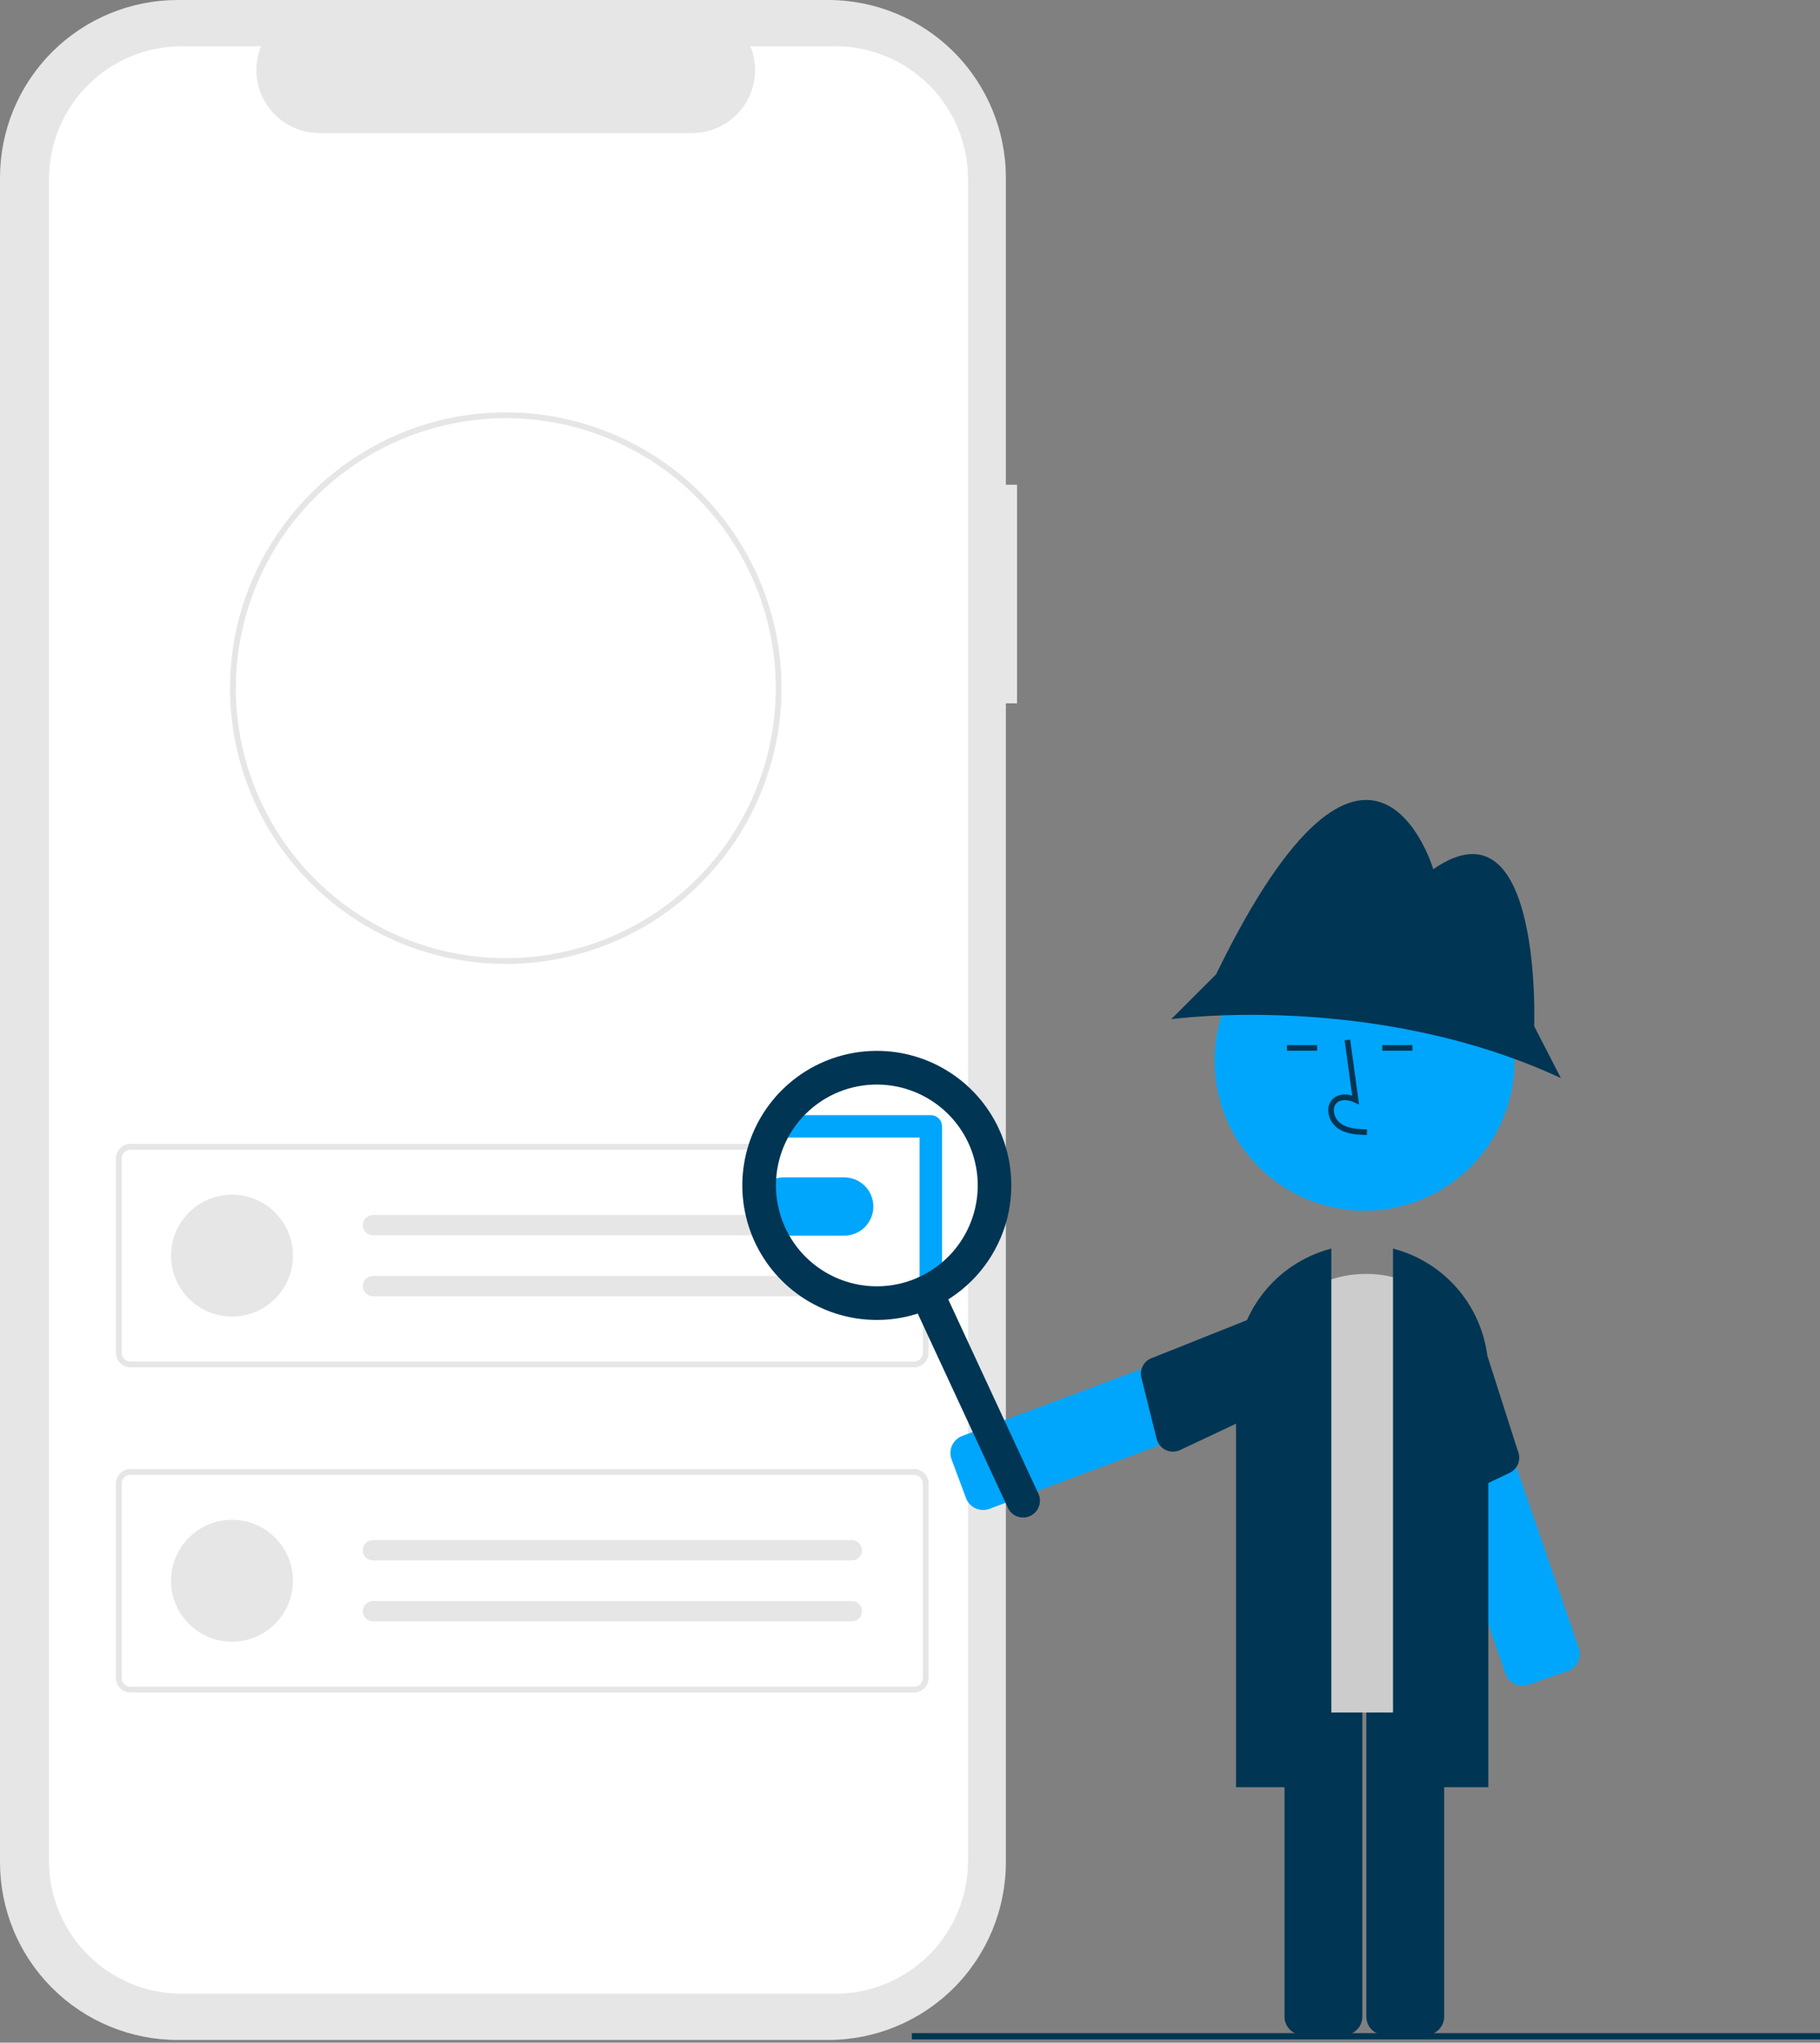 <svg width="360" height="404" viewBox="0 0 360 404" fill="none" xmlns="http://www.w3.org/2000/svg">
<rect x="0" y="0" width="360" height="404" fill="#808080" stroke="none"/>
<g clip-path="url(#clip0)">
<path d="M201.177 95.878H198.961V35.148C198.961 25.827 195.257 16.886 188.666 10.295C182.074 3.703 173.134 1.17625e-05 163.812 1.11933e-10H35.149C30.533 -1.16482e-05 25.962 0.909 21.698 2.675C17.433 4.442 13.559 7.031 10.295 10.295C7.031 13.559 4.442 17.433 2.676 21.698C0.909 25.962 -2.03253e-05 30.533 -3.05176e-05 35.148V368.315C-3.48857e-05 372.93 0.909 377.501 2.675 381.765C4.442 386.03 7.031 389.905 10.295 393.168C13.559 396.432 17.433 399.021 21.698 400.788C25.962 402.554 30.533 403.463 35.148 403.463H163.812C173.134 403.463 182.074 399.76 188.666 393.168C195.257 386.577 198.96 377.637 198.96 368.315V139.106H201.177V95.878Z" fill="#E6E6E6"/>
<path d="M165.23 9.145H148.435C149.208 11.038 149.503 13.093 149.294 15.127C149.085 17.161 148.379 19.113 147.239 20.81C146.098 22.508 144.557 23.898 142.753 24.86C140.948 25.822 138.934 26.325 136.889 26.325H63.18C61.135 26.325 59.121 25.822 57.316 24.86C55.511 23.898 53.971 22.508 52.83 20.81C51.69 19.113 50.984 17.161 50.775 15.127C50.566 13.092 50.861 11.038 51.633 9.145H35.947C28.986 9.145 22.309 11.91 17.387 16.832C12.464 21.755 9.699 28.431 9.699 35.393V368.07C9.699 375.032 12.464 381.708 17.387 386.631C22.309 391.553 28.986 394.319 35.947 394.319H165.23C168.677 394.319 172.09 393.64 175.275 392.321C178.46 391.002 181.353 389.068 183.791 386.631C186.228 384.194 188.162 381.3 189.481 378.115C190.8 374.931 191.479 371.517 191.479 368.07V368.07V35.393C191.479 31.946 190.8 28.533 189.481 25.348C188.162 22.164 186.228 19.27 183.791 16.833C181.353 14.395 178.46 12.462 175.275 11.143C172.09 9.823 168.677 9.145 165.23 9.145V9.145Z" fill="white"/>
<path d="M180.811 270.435H25.797C25.035 270.435 24.306 270.132 23.768 269.594C23.23 269.056 22.927 268.326 22.926 267.565V229.113C22.927 228.352 23.23 227.622 23.768 227.084C24.306 226.546 25.035 226.243 25.797 226.242H180.811C181.572 226.243 182.301 226.546 182.84 227.084C183.378 227.622 183.68 228.352 183.681 229.113V267.565C183.68 268.326 183.377 269.056 182.839 269.594C182.301 270.132 181.572 270.435 180.811 270.435V270.435ZM25.797 227.39C25.34 227.391 24.902 227.572 24.579 227.895C24.256 228.218 24.075 228.656 24.074 229.113V267.565C24.075 268.022 24.256 268.46 24.579 268.783C24.902 269.106 25.34 269.287 25.797 269.288H180.811C181.267 269.287 181.705 269.106 182.028 268.783C182.351 268.46 182.533 268.022 182.533 267.565V229.113C182.533 228.656 182.351 228.218 182.028 227.895C181.705 227.572 181.267 227.391 180.811 227.39H25.797Z" fill="#E6E6E6"/>
<path d="M45.89 260.395C52.549 260.395 57.947 254.997 57.947 248.338C57.947 241.68 52.549 236.282 45.89 236.282C39.232 236.282 33.834 241.68 33.834 248.338C33.834 254.997 39.232 260.395 45.89 260.395Z" fill="#E6E6E6"/>
<path d="M73.736 240.301C73.209 240.31 72.706 240.525 72.336 240.901C71.967 241.277 71.759 241.783 71.759 242.31C71.759 242.838 71.967 243.344 72.336 243.72C72.706 244.095 73.209 244.311 73.736 244.32H168.466C168.999 244.33 169.514 244.128 169.899 243.759C170.283 243.389 170.504 242.882 170.514 242.349C170.525 241.816 170.323 241.301 169.953 240.917C169.584 240.533 169.077 240.312 168.544 240.301L168.532 240.301C168.51 240.301 168.488 240.301 168.466 240.301H73.736Z" fill="#E6E6E6"/>
<path d="M73.736 252.358C73.209 252.366 72.706 252.582 72.336 252.958C71.967 253.334 71.759 253.84 71.759 254.367C71.759 254.894 71.967 255.4 72.336 255.776C72.706 256.152 73.209 256.368 73.736 256.376H168.466C168.998 256.384 169.512 256.18 169.894 255.809C170.276 255.439 170.495 254.932 170.504 254.4C170.512 253.868 170.31 253.354 169.94 252.971C169.571 252.588 169.064 252.368 168.532 252.358C168.51 252.357 168.488 252.357 168.466 252.358H73.736Z" fill="#E6E6E6"/>
<path d="M180.811 334.738H25.797C25.035 334.737 24.306 334.434 23.768 333.896C23.23 333.358 22.927 332.628 22.926 331.867V293.415C22.927 292.654 23.23 291.924 23.768 291.386C24.306 290.848 25.035 290.545 25.797 290.544H180.811C181.572 290.545 182.301 290.848 182.84 291.386C183.378 291.924 183.68 292.654 183.681 293.415V331.868C183.68 332.629 183.377 333.358 182.839 333.896C182.301 334.434 181.572 334.737 180.811 334.738V334.738ZM25.797 291.693C25.34 291.693 24.902 291.875 24.579 292.198C24.256 292.52 24.075 292.958 24.074 293.415V331.868C24.075 332.324 24.256 332.762 24.579 333.085C24.902 333.408 25.34 333.59 25.797 333.59H180.811C181.267 333.59 181.705 333.408 182.028 333.085C182.351 332.762 182.533 332.324 182.533 331.868V293.415C182.533 292.958 182.351 292.52 182.028 292.198C181.705 291.875 181.267 291.693 180.811 291.693H25.797Z" fill="#E6E6E6"/>
<path d="M45.89 324.697C52.549 324.697 57.947 319.299 57.947 312.641C57.947 305.982 52.549 300.584 45.89 300.584C39.232 300.584 33.834 305.982 33.834 312.641C33.834 319.299 39.232 324.697 45.89 324.697Z" fill="#E6E6E6"/>
<path d="M73.736 304.603C73.209 304.612 72.706 304.828 72.336 305.203C71.967 305.579 71.759 306.085 71.759 306.613C71.759 307.14 71.967 307.646 72.336 308.022C72.706 308.398 73.209 308.613 73.736 308.622H168.466C168.998 308.629 169.512 308.425 169.894 308.055C170.276 307.684 170.495 307.178 170.504 306.646C170.512 306.114 170.31 305.6 169.94 305.217C169.571 304.834 169.064 304.613 168.532 304.603C168.51 304.603 168.488 304.603 168.466 304.603H73.736Z" fill="#E6E6E6"/>
<path d="M73.736 316.66C73.209 316.669 72.706 316.884 72.336 317.26C71.967 317.636 71.759 318.142 71.759 318.669C71.759 319.196 71.967 319.703 72.336 320.078C72.706 320.454 73.209 320.67 73.736 320.679H168.466C168.998 320.686 169.512 320.482 169.894 320.112C170.276 319.741 170.495 319.234 170.504 318.702C170.512 318.17 170.31 317.656 169.94 317.274C169.571 316.891 169.064 316.67 168.532 316.66C168.51 316.66 168.488 316.66 168.466 316.66H73.736Z" fill="#E6E6E6"/>
<path d="M100.041 190.641C85.582 190.647 71.713 184.909 61.484 174.689C51.255 164.469 45.506 150.604 45.5 136.145V136.099C45.5 135.985 45.5 135.865 45.506 135.751C45.672 105.882 70.138 81.557 100.041 81.557C114.507 81.555 128.38 87.3 138.61 97.528C148.84 107.755 154.588 121.627 154.589 136.093C154.591 150.558 148.846 164.432 138.619 174.661C128.391 184.891 114.519 190.639 100.054 190.641H100.041V190.641ZM100.041 82.704C85.945 82.736 72.43 88.329 62.434 98.268C52.438 108.207 46.767 121.689 46.655 135.785C46.649 135.907 46.649 136.007 46.649 136.098C46.648 146.659 49.778 156.984 55.645 165.767C61.511 174.549 69.85 181.394 79.608 185.437C89.365 189.48 100.102 190.539 110.46 188.48C120.819 186.421 130.335 181.336 137.804 173.869C145.273 166.402 150.36 156.887 152.422 146.529C154.484 136.171 153.428 125.433 149.387 115.675C145.347 105.917 138.503 97.576 129.722 91.707C120.941 85.839 110.617 82.706 100.056 82.704H100.041V82.704Z" fill="#E6E6E6"/>
<path d="M174.692 256.588C186.939 256.588 196.867 246.66 196.867 234.413C196.867 222.166 186.939 212.238 174.692 212.238C162.445 212.238 152.517 222.166 152.517 234.413C152.517 246.66 162.445 256.588 174.692 256.588Z" fill="white"/>
<path d="M166.99 244.39C166.952 244.39 166.914 244.39 166.876 244.389H154.957C153.445 244.365 152.002 243.748 150.941 242.67C149.88 241.592 149.285 240.14 149.284 238.628C149.283 237.115 149.877 235.663 150.938 234.584C151.998 233.506 153.44 232.887 154.952 232.862H166.881C166.94 232.861 167.004 232.861 167.067 232.862C168.588 232.883 170.04 233.505 171.104 234.592C172.169 235.679 172.761 237.142 172.751 238.664C172.741 240.186 172.13 241.641 171.051 242.714C169.971 243.787 168.512 244.389 166.99 244.39V244.39Z" fill="#00A6FB"/>
<path d="M360 402.114H180.364V403.356H360V402.114Z" fill="#003554"/>
<path d="M191.432 296.997C191.291 296.777 191.174 296.543 191.083 296.299L188.22 288.633C187.887 287.738 187.922 286.747 188.319 285.878C188.716 285.009 189.441 284.332 190.335 283.997L254.223 260.141C255.118 259.808 256.109 259.843 256.978 260.24C257.848 260.636 258.524 261.361 258.859 262.256L261.721 269.922C261.887 270.365 261.963 270.837 261.947 271.31C261.93 271.782 261.82 272.247 261.624 272.678C261.427 273.109 261.148 273.496 260.802 273.819C260.456 274.141 260.049 274.392 259.606 274.558L195.719 298.414C194.95 298.701 194.106 298.717 193.326 298.459C192.547 298.201 191.878 297.685 191.432 296.997V296.997Z" fill="#00A6FB"/>
<path d="M254.019 258.161L228.04 268.52C227.221 268.767 226.529 269.319 226.106 270.062C225.684 270.805 225.563 271.682 225.771 272.512L228.785 284.583C228.905 285.06 229.128 285.505 229.439 285.885C229.751 286.265 230.143 286.572 230.587 286.782C231.031 286.993 231.516 287.103 232.007 287.104C232.499 287.104 232.985 286.996 233.429 286.787L259.481 274.525C260.306 274.215 260.975 273.591 261.341 272.789C261.707 271.987 261.741 271.073 261.435 270.247L258.303 260.115C257.994 259.288 257.369 258.618 256.566 258.252C255.762 257.885 254.847 257.853 254.019 258.161V258.161Z" fill="#003554"/>
<path d="M301.564 333.368C300.748 333.462 299.925 333.274 299.23 332.837C298.536 332.399 298.011 331.738 297.743 330.962L275.505 266.494C275.35 266.047 275.286 265.573 275.314 265.101C275.343 264.629 275.464 264.167 275.672 263.741C275.879 263.316 276.168 262.935 276.522 262.622C276.876 262.308 277.289 262.067 277.736 261.913L285.471 259.244C286.375 258.933 287.365 258.994 288.224 259.412C289.083 259.83 289.74 260.573 290.052 261.476L312.291 325.944C312.601 326.848 312.541 327.837 312.123 328.696C311.704 329.555 310.962 330.213 310.06 330.526L302.325 333.194C302.078 333.279 301.823 333.337 301.564 333.368V333.368Z" fill="#00A6FB"/>
<path d="M291.71 260.373L300.245 287.008C300.576 287.796 300.591 288.681 300.286 289.48C299.981 290.279 299.381 290.93 298.609 291.298L287.377 296.651C286.934 296.863 286.449 296.973 285.957 296.975C285.466 296.977 284.98 296.869 284.535 296.661C284.09 296.452 283.697 296.148 283.383 295.769C283.07 295.39 282.845 294.947 282.723 294.47L275.61 266.57C275.324 265.736 275.38 264.823 275.766 264.03C276.151 263.237 276.835 262.63 277.668 262.34L287.477 258.311C288.312 258.024 289.226 258.08 290.02 258.466C290.814 258.853 291.422 259.538 291.71 260.373V260.373Z" fill="#003554"/>
<path d="M265.868 402.48H257.686C256.73 402.478 255.814 402.098 255.139 401.423C254.463 400.747 254.083 399.831 254.082 398.876V330.68C254.083 329.724 254.463 328.808 255.139 328.133C255.814 327.457 256.73 327.077 257.686 327.076H265.868C266.823 327.077 267.739 327.457 268.415 328.133C269.09 328.808 269.47 329.724 269.471 330.68V398.876C269.47 399.831 269.09 400.747 268.415 401.423C267.739 402.098 266.823 402.478 265.868 402.48Z" fill="#003554"/>
<path d="M282.051 402.48H273.869C272.914 402.478 271.998 402.098 271.322 401.423C270.647 400.747 270.267 399.831 270.265 398.876V330.68C270.267 329.724 270.647 328.808 271.322 328.133C271.998 327.457 272.914 327.077 273.869 327.076H282.051C283.007 327.077 283.923 327.457 284.598 328.133C285.274 328.808 285.654 329.724 285.655 330.68V398.876C285.654 399.831 285.274 400.747 284.598 401.423C283.923 402.098 283.007 402.478 282.051 402.48Z" fill="#003554"/>
<path d="M288.795 338.697H251.617C250.588 338.695 249.601 338.286 248.874 337.559C248.146 336.831 247.737 335.845 247.736 334.816V274.42C247.736 268.46 250.103 262.745 254.317 258.531C258.531 254.318 264.246 251.95 270.206 251.95C276.165 251.95 281.88 254.318 286.094 258.531C290.308 262.745 292.675 268.46 292.675 274.42V334.816C292.674 335.845 292.265 336.831 291.537 337.559C290.81 338.286 289.823 338.695 288.795 338.697Z" fill="#CCCCCC"/>
<path d="M294.391 353.47H275.542V246.944L275.892 247.04C281.2 248.497 285.884 251.655 289.226 256.03C292.567 260.405 294.382 265.754 294.391 271.259V353.47Z" fill="#003554"/>
<path d="M263.337 353.47H244.489V271.259C244.498 265.754 246.312 260.405 249.654 256.03C252.995 251.655 257.679 248.497 262.987 247.04L263.337 246.944V353.47Z" fill="#003554"/>
<path d="M269.924 239.457C286.311 239.457 299.594 226.174 299.594 209.787C299.594 193.401 286.311 180.118 269.924 180.118C253.538 180.118 240.255 193.401 240.255 209.787C240.255 226.174 253.538 239.457 269.924 239.457Z" fill="#00A6FB"/>
<path d="M303.468 202.957C303.468 202.957 305.131 156.944 283.511 171.912C283.511 171.912 271.037 130.056 240.546 192.701L231.676 201.571C231.676 201.571 271.592 196.027 308.735 213.213L303.468 202.957Z" fill="#003554"/>
<path d="M270.377 224.481C268.544 224.43 266.263 224.366 264.506 223.083C263.983 222.685 263.553 222.177 263.246 221.596C262.94 221.014 262.764 220.373 262.732 219.716C262.7 219.25 262.777 218.782 262.956 218.35C263.135 217.918 263.411 217.533 263.763 217.225C264.681 216.45 266.021 216.268 267.466 216.692L265.969 205.757L267.068 205.606L268.827 218.462L267.91 218.041C266.846 217.554 265.386 217.305 264.479 218.072C264.256 218.272 264.083 218.522 263.972 218.8C263.861 219.078 263.816 219.379 263.84 219.677C263.867 220.166 263.999 220.643 264.227 221.076C264.454 221.509 264.773 221.888 265.16 222.187C266.528 223.186 268.346 223.315 270.408 223.373L270.377 224.481Z" fill="#003554"/>
<path d="M260.537 206.7H254.565V207.809H260.537V206.7Z" fill="#003554"/>
<path d="M279.386 206.7H273.414V207.809H279.386V206.7Z" fill="#003554"/>
<path d="M203.773 299.825C202.973 300.196 202.058 300.234 201.229 299.931C200.401 299.628 199.727 299.008 199.356 298.208L180.223 256.971C179.852 256.171 179.814 255.256 180.118 254.427C180.421 253.599 181.041 252.925 181.841 252.554C182.641 252.183 183.556 252.145 184.384 252.448C185.213 252.751 185.887 253.371 186.258 254.171L205.39 295.408C205.762 296.208 205.8 297.123 205.496 297.951C205.193 298.78 204.573 299.454 203.773 299.825Z" fill="#003554"/>
<path d="M184.116 255.454C183.528 255.454 182.964 255.22 182.548 254.804C182.132 254.388 181.899 253.824 181.899 253.236V224.989H154.18C153.592 224.989 153.028 224.756 152.612 224.34C152.196 223.924 151.962 223.36 151.962 222.772C151.962 222.184 152.196 221.62 152.612 221.204C153.028 220.788 153.592 220.554 154.18 220.554H184.116C184.704 220.554 185.268 220.788 185.684 221.204C186.1 221.62 186.334 222.184 186.334 222.772V253.236C186.334 253.824 186.1 254.388 185.684 254.804C185.268 255.22 184.704 255.454 184.116 255.454V255.454Z" fill="#00A6FB"/>
<path d="M184.641 258.589C179.867 260.804 174.543 261.553 169.343 260.742C164.142 259.932 159.299 257.597 155.426 254.034C151.553 250.471 148.823 245.839 147.582 240.725C146.341 235.61 146.644 230.243 148.454 225.3C150.263 220.358 153.498 216.064 157.748 212.96C161.998 209.856 167.074 208.082 172.332 207.863C177.59 207.644 182.796 208.988 187.29 211.727C191.784 214.466 195.365 218.476 197.58 223.251C200.542 229.654 200.843 236.97 198.417 243.595C195.992 250.22 191.037 255.612 184.641 258.589V258.589ZM165.042 216.346C161.461 218.007 158.454 220.693 156.399 224.064C154.345 227.434 153.337 231.338 153.501 235.282C153.666 239.226 154.996 243.032 157.324 246.22C159.652 249.408 162.873 251.833 166.579 253.191C170.286 254.548 174.312 254.775 178.148 253.845C181.983 252.914 185.457 250.866 188.13 247.961C190.802 245.056 192.553 241.424 193.161 237.524C193.769 233.624 193.207 229.631 191.545 226.05C189.313 221.253 185.269 217.537 180.3 215.718C175.332 213.899 169.844 214.124 165.042 216.346V216.346Z" fill="#003554"/>
</g>
<defs>
<clipPath id="clip0">
<rect width="360" height="403.463" fill="white"/>
</clipPath>
</defs>
</svg>

